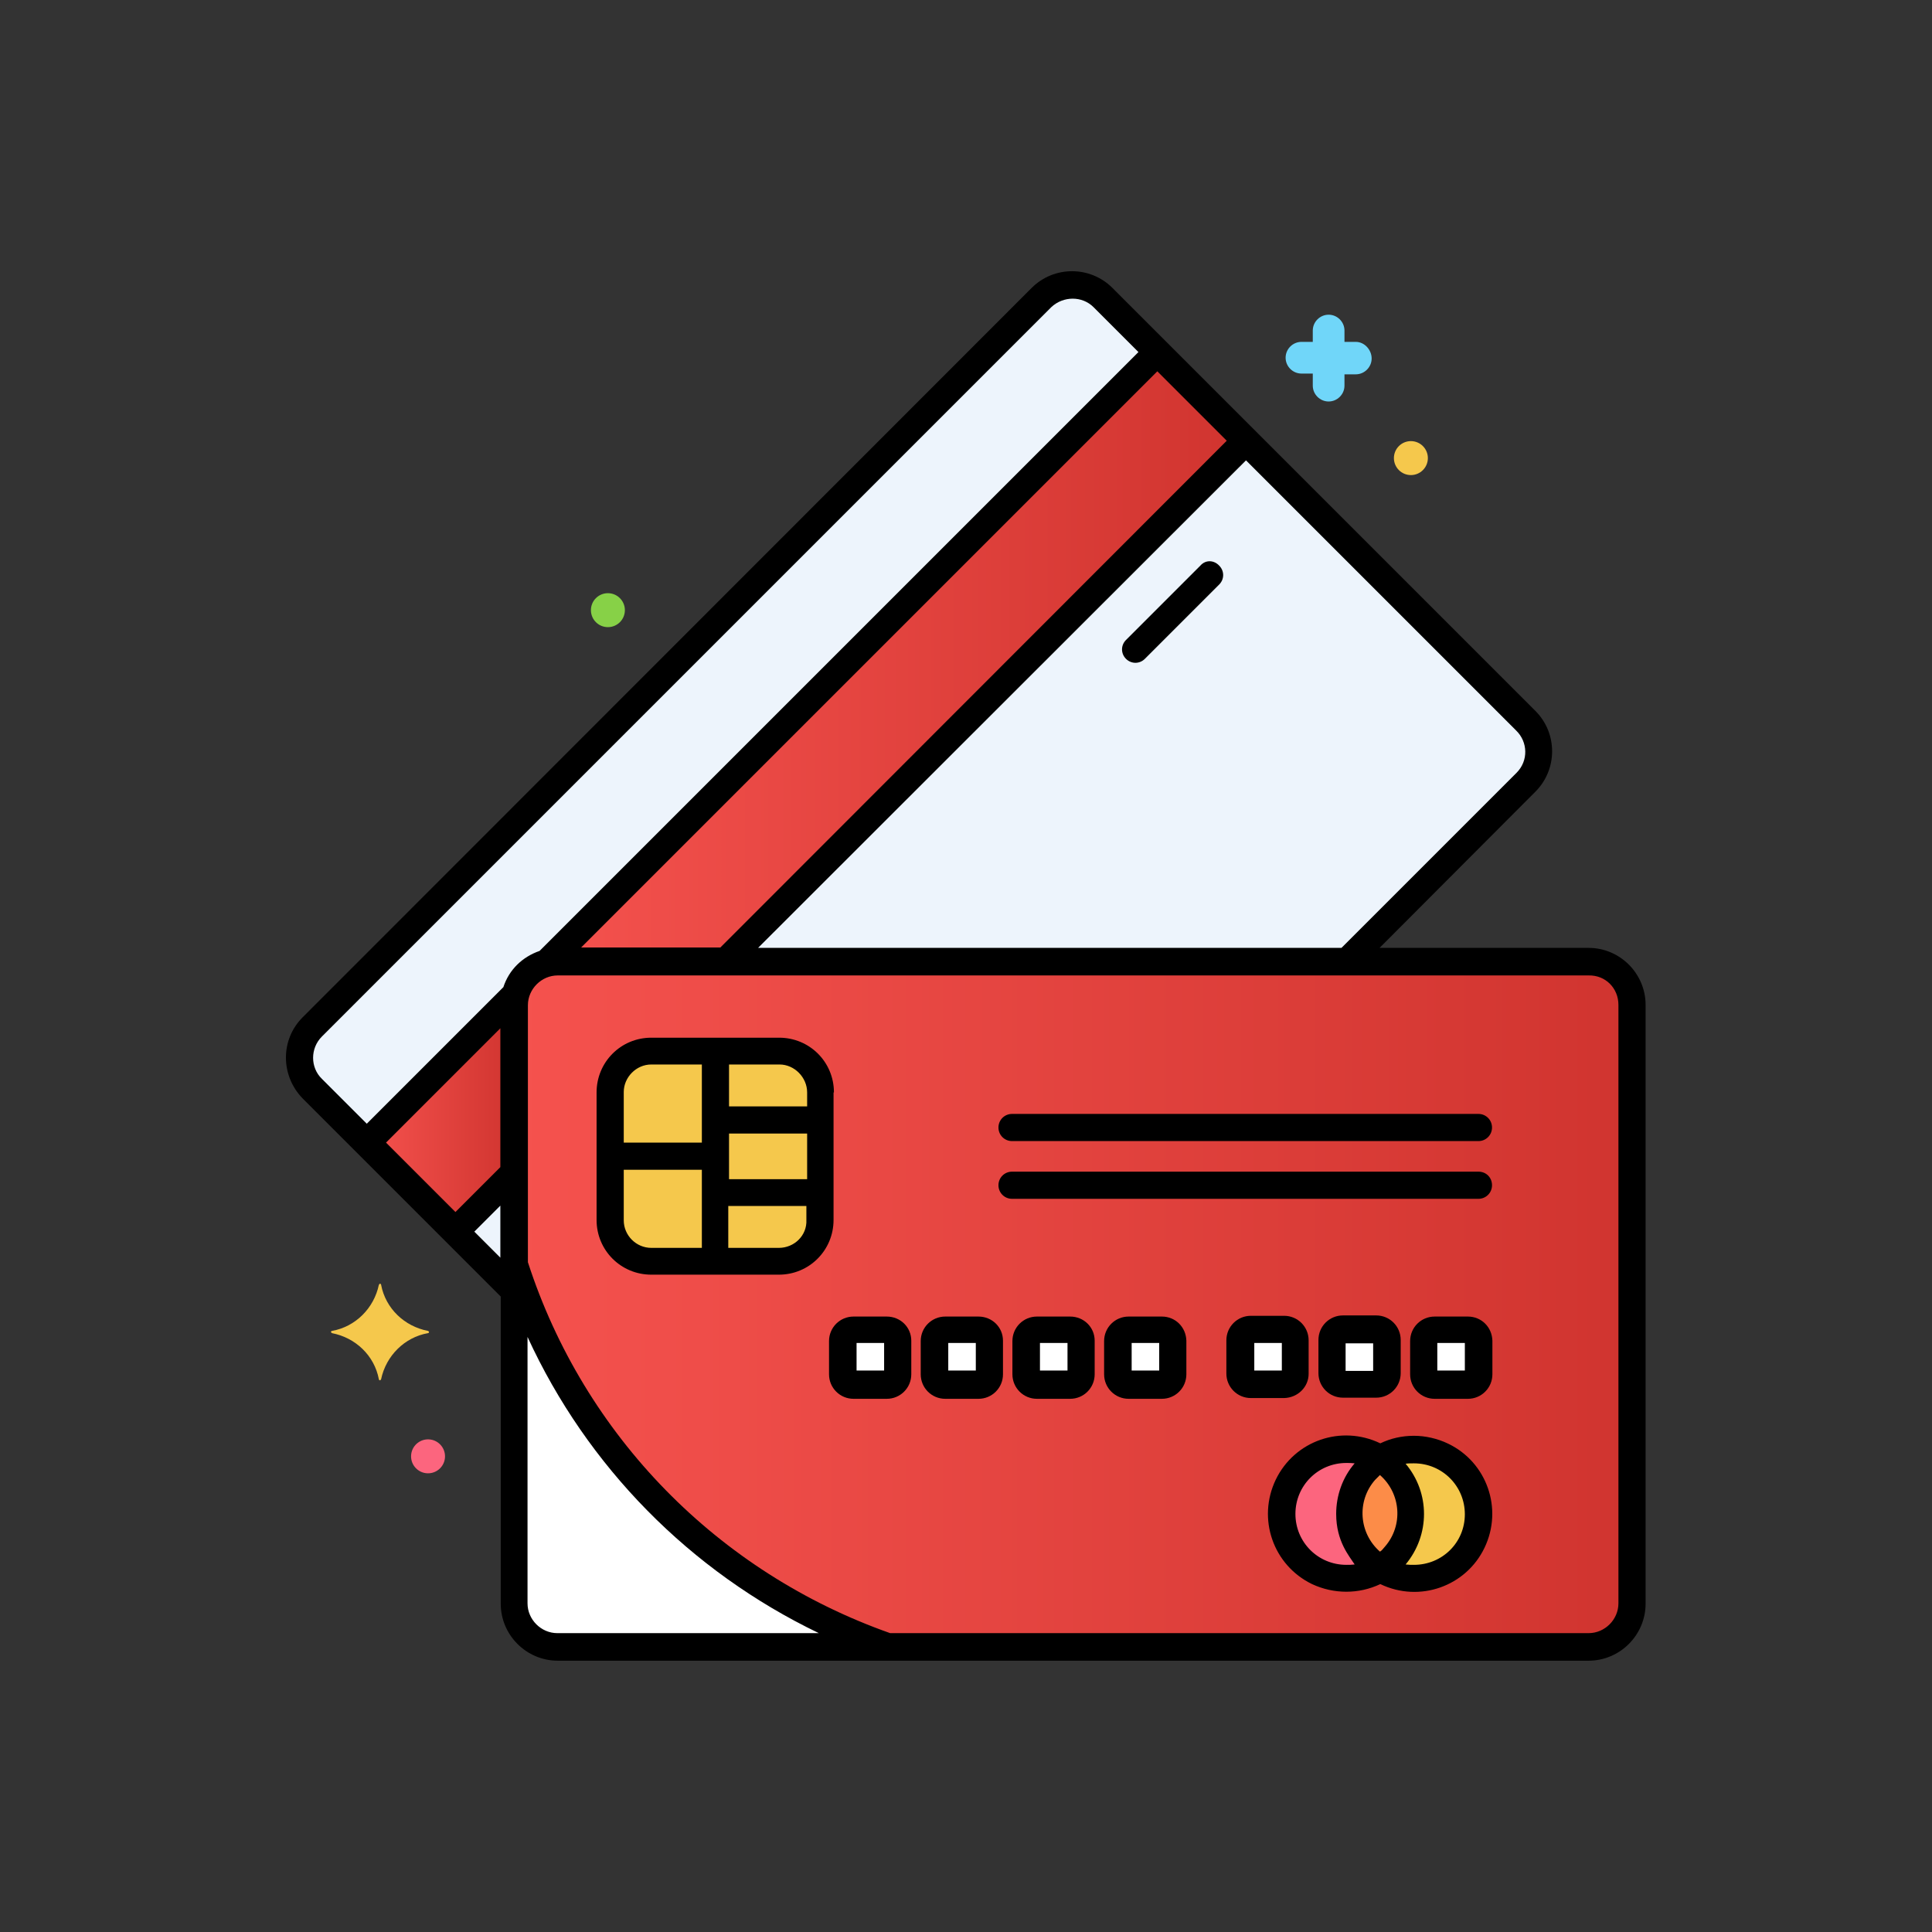 <?xml version="1.0" encoding="utf-8"?>
<!-- Generator: Adobe Illustrator 24.0.1, SVG Export Plug-In . SVG Version: 6.00 Build 0)  -->
<svg version="1.1" id="Layer_1" xmlns="http://www.w3.org/2000/svg" xmlns:xlink="http://www.w3.org/1999/xlink" x="0px" y="0px"
	 viewBox="0 0 512 512" style="enable-background:new 0 0 512 512;" xml:space="preserve">
<rect x="0" y="0" width="512" height="512" fill="#333333" stroke="none"/>
<style type="text/css">
	.st0{fill:#3CAADC;}
	.st1{fill:url(#SVGID_1_);}
	.st2{fill:#FFFFFF;}
	.st3{fill:#EDF4FC;}
	.st4{fill:url(#SVGID_2_);}
	.st5{fill:url(#SVGID_3_);}
	.st6{fill:#F5C84C;}
	.st7{fill:#FC657E;}
	.st8{fill:#FC8C48;}
	.st9{fill:#87D147;}
	.st10{fill:#70D6F9;}
</style>
<path class="st0" d="M147.7,254.8H421c6.3,0,11.5,5.2,11.5,11.5v158.6c0,6.3-5.2,11.5-11.5,11.5H147.7c-6.3,0-11.5-5.2-11.5-11.5
	V266.3C136.2,260,141.4,254.8,147.7,254.8z"/>
<linearGradient id="SVGID_1_" gradientUnits="userSpaceOnUse" x1="136.221" y1="345.617" x2="432.524" y2="345.617">
	<stop  offset="0" style="stop-color:#F5524E"/>
	<stop  offset="1" style="stop-color:#D0342F"/>
</linearGradient>
<path class="st1" d="M147.7,254.8H421c6.3,0,11.5,5.2,11.5,11.5v158.6c0,6.3-5.2,11.5-11.5,11.5H147.7c-6.3,0-11.5-5.2-11.5-11.5
	V266.3C136.2,260,141.4,254.8,147.7,254.8z"/>
<path class="st2" d="M136.2,335.1v89.9c0,6.3,5.2,11.5,11.5,11.5h87.6C188.1,420,151.5,382.5,136.2,335.1z"/>
<g>
	<g>
		<path class="st2" d="M226.2,352.4h8.8c1.6,0,2.9,1.3,2.9,2.9v8.8c0,1.6-1.3,2.9-2.9,2.9h-8.8c-1.6,0-2.9-1.3-2.9-2.9v-8.9
			C223.3,353.6,224.6,352.4,226.2,352.4L226.2,352.4z"/>
		<path class="st2" d="M250.5,352.4h8.8c1.6,0,2.9,1.3,2.9,2.9v8.8c0,1.6-1.3,2.9-2.9,2.9h-8.8c-1.6,0-2.9-1.3-2.9-2.9v-8.9
			C247.6,353.6,248.9,352.4,250.5,352.4L250.5,352.4z"/>
		<path class="st2" d="M274.8,352.4h8.8c1.6,0,2.9,1.3,2.9,2.9v8.8c0,1.6-1.3,2.9-2.9,2.9h-8.8c-1.6,0-2.9-1.3-2.9-2.9v-8.9
			C271.9,353.6,273.2,352.4,274.8,352.4L274.8,352.4z"/>
		<path class="st2" d="M299.1,352.4h8.8c1.6,0,2.9,1.3,2.9,2.9v8.8c0,1.6-1.3,2.9-2.9,2.9h-8.8c-1.6,0-2.9-1.3-2.9-2.9v-8.9
			C296.2,353.6,297.5,352.4,299.1,352.4L299.1,352.4z"/>
	</g>
	<g>
		<path class="st2" d="M331.6,352.4h8.8c1.6,0,2.9,1.3,2.9,2.9v8.8c0,1.6-1.3,2.9-2.9,2.9h-8.8c-1.6,0-2.9-1.3-2.9-2.9v-8.9
			C328.7,353.6,330,352.4,331.6,352.4L331.6,352.4z"/>
		<path class="st2" d="M355.9,352.4h8.8c1.6,0,2.9,1.3,2.9,2.9v8.8c0,1.6-1.3,2.9-2.9,2.9h-8.8c-1.6,0-2.9-1.3-2.9-2.9v-8.9
			C353,353.6,354.3,352.4,355.9,352.4L355.9,352.4z"/>
		<path class="st2" d="M380.2,352.4h8.8c1.6,0,2.9,1.3,2.9,2.9v8.8c0,1.6-1.3,2.9-2.9,2.9h-8.8c-1.6,0-2.9-1.3-2.9-2.9v-8.9
			C377.3,353.6,378.6,352.4,380.2,352.4L380.2,352.4z"/>
	</g>
</g>
<path class="st3" d="M136.2,266.3c0-6.3,5.2-11.5,11.5-11.5h209.2l47.4-47.4c4.5-4.5,4.5-11.8,0-16.2L292.2,79
	c-4.5-4.5-11.8-4.5-16.2,0L82.7,272.1c-4.5,4.5-4.5,11.8,0,16.2l53.5,53.5V266.3z"/>
<linearGradient id="SVGID_2_" gradientUnits="userSpaceOnUse" x1="144.847" y1="174.32" x2="330.162" y2="174.32">
	<stop  offset="0" style="stop-color:#F5524E"/>
	<stop  offset="1" style="stop-color:#D0342F"/>
</linearGradient>
<path class="st4" d="M147.7,254.8h44.6L330.2,117l-23.4-23.4L144.8,255.1C145.9,255,146.9,254.8,147.7,254.8z"/>
<linearGradient id="SVGID_3_" gradientUnits="userSpaceOnUse" x1="97.261" y1="294.94" x2="136.653" y2="294.94">
	<stop  offset="0" style="stop-color:#F5524E"/>
	<stop  offset="1" style="stop-color:#D0342F"/>
</linearGradient>
<path class="st5" d="M136.2,266.3c0-1,0.1-1.9,0.4-2.9l-39.4,39.4l23.4,23.6l15.5-15.5V266.3z"/>
<path class="st6" d="M172.6,278.6h33.8c6,0,10.9,4.9,10.9,10.9v33.8c0,6-4.9,10.9-10.9,10.9h-33.8c-6,0-10.9-4.9-10.9-10.9v-33.8
	C161.7,283.4,166.6,278.6,172.6,278.6z"/>
<path class="st7" d="M357.6,401.2c0-5.9,3.2-11.5,8.2-14.5c-8.1-5-18.5-2.4-23.6,5.6c-5,8.1-2.4,18.5,5.6,23.6
	c5.5,3.5,12.5,3.5,18,0C360.6,412.7,357.6,407.1,357.6,401.2L357.6,401.2z"/>
<path class="st6" d="M374.7,384.1c-3.2,0-6.3,0.9-8.9,2.6c8.1,4.9,10.6,15.5,5.6,23.6c-1.4,2.3-3.3,4.2-5.6,5.6
	c8.1,5,18.5,2.4,23.6-5.6c5-8.1,2.4-18.5-5.6-23.6C381.1,384.9,377.9,384.1,374.7,384.1z"/>
<path class="st8" d="M373.9,401.2c0-5.9-3-11.5-8.2-14.5c-8.1,4.9-10.6,15.5-5.6,23.6c1.4,2.3,3.3,4.2,5.6,5.6
	C370.8,412.7,373.9,407.1,373.9,401.2L373.9,401.2z"/>
<circle class="st6" cx="373.9" cy="121.4" r="4.5"/>
<ellipse transform="matrix(3.327799e-02 -0.999 0.999 3.327799e-02 -275.862 486.688)" class="st7" cx="113.7" cy="385.9" rx="4.5" ry="4.5"/>
<circle class="st9" cx="161.1" cy="161.7" r="4.5"/>
<path class="st6" d="M113.4,352.7c-6.2-1.2-11.2-5.9-12.4-12.2c0-0.1-0.1-0.3-0.3-0.3s-0.1,0.1-0.3,0.3c-1.3,6.2-6.2,11.1-12.4,12.2
	c-0.1,0-0.3,0.1-0.3,0.3c0,0.1,0.1,0.1,0.3,0.3c6.2,1.2,11.2,5.9,12.4,12.2c0,0.1,0.1,0.3,0.3,0.3s0.1-0.1,0.3-0.3
	c1.3-6.2,6.2-11.1,12.4-12.2c0.1,0,0.3-0.1,0.3-0.3C113.7,352.9,113.5,352.7,113.4,352.7z"/>
<path class="st10" d="M359.3,90.6h-3v-3c0-2.3-1.9-4.2-4.2-4.2c-2.3,0-4.2,1.9-4.2,4.2v3h-3c-2.3,0-4.2,1.9-4.2,4.2s1.9,4.2,4.2,4.2
	h3v3.2c0,2.3,1.9,4.2,4.2,4.2c2.3,0,4.2-1.9,4.2-4.2v-3h3c2.3,0,4.2-1.9,4.2-4.2S361.6,90.6,359.3,90.6z"/>
<path d="M80.2,291.1l52.5,52.5v81.4c0,8.3,6.8,15.1,15.1,15.1H421c8.3,0,15.1-6.8,15.1-15.1V266.3c0-8.3-6.8-15.1-15.1-15.1h-55.4
	l41.3-41.4c5.9-5.9,5.9-15.5,0-21.4c-23.3-23.3-88.3-88.3-112.1-112.1c-5.9-5.9-15.5-5.9-21.4,0L80.2,269.6
	C74.3,275.5,74.3,285,80.2,291.1L80.2,291.1z M147.7,432.8c-4.3,0-7.9-3.6-7.9-7.9v-70.6c15.8,34.4,43.1,62.1,77.2,78.5H147.7z
	 M132.6,333.3l-6.9-6.9l6.9-6.9V333.3z M132.6,309.3l-11.9,11.9l-18.4-18.4l30.3-30.3L132.6,309.3z M428.9,266.3v158.6
	c0,4.3-3.6,7.9-7.9,7.9H235.9c-45.6-16.1-81.1-52.3-96-98.3v-68.1c0-4.3,3.6-7.9,7.9-7.9H421C425.5,258.4,428.9,261.9,428.9,266.3z
	 M325.1,116.8L190.9,251.1h-36.9L306.7,98.4L325.1,116.8z M401.9,204.8l-46.4,46.4H200.9L330.2,122l71.6,71.6
	C404.9,196.6,405.1,201.6,401.9,204.8L401.9,204.8z M85.3,274.7L278.6,81.4c3.2-3,8.2-3,11.2,0l11.9,11.9L143,252
	c-4.6,1.6-8.1,5-9.6,9.6l-36.2,36.2l-11.9-11.9C82.2,282.9,82.2,277.8,85.3,274.7z"/>
<path d="M318.1,149.9l-19.7,19.7c-1.4,1.4-1.4,3.6,0,5c1.4,1.4,3.6,1.4,5,0l19.7-19.7c1.4-1.4,1.4-3.6,0-5
	C321.7,148.4,319.5,148.3,318.1,149.9C318.1,149.7,318.1,149.7,318.1,149.9z"/>
<path d="M221,289.5c0-8.1-6.5-14.5-14.5-14.5h-33.9c-8.1,0-14.5,6.5-14.5,14.5v33.8c0,8.1,6.5,14.5,14.5,14.5h33.8
	c8.1,0,14.5-6.5,14.5-14.5v-33.8H221z M193.2,300.4h20.7v12.1h-20.7V300.4z M213.9,289.5v3.7h-20.7v-11.1h13.4
	C210.5,282.1,213.9,285.5,213.9,289.5L213.9,289.5z M172.6,282.1H186v20.7h-20.7v-13.4C165.3,285.5,168.6,282.1,172.6,282.1
	L172.6,282.1z M165.3,323.4V310H186v20.7h-13.4C168.6,330.7,165.3,327.4,165.3,323.4L165.3,323.4z M206.4,330.7H193v-11.1h20.7v3.7
	C213.9,327.4,210.5,330.7,206.4,330.7L206.4,330.7z"/>
<path d="M264.6,298.8c0,2,1.6,3.6,3.6,3.6h123.6c2,0,3.6-1.6,3.6-3.6s-1.6-3.6-3.6-3.6H268.2C266.2,295.2,264.6,296.8,264.6,298.8z"
	/>
<path d="M391.8,310.5H268.2c-2,0-3.6,1.6-3.6,3.6s1.6,3.6,3.6,3.6h123.6c2,0,3.6-1.6,3.6-3.6S393.9,310.5,391.8,310.5z"/>
<path d="M374.7,380.5c-3.2,0-6.2,0.7-8.9,2c-10.4-5-22.7-0.7-27.7,9.6c-5,10.4-0.7,22.7,9.6,27.7c5.8,2.7,12.4,2.7,18.1,0
	c10.4,5,22.7,0.6,27.6-9.6c5-10.4,0.6-22.7-9.6-27.6C380.9,381.2,377.7,380.5,374.7,380.5z M365.7,411.2c-5.6-4.9-6.2-13.4-1.3-19
	c0.4-0.4,0.9-0.9,1.3-1.3c5.6,4.9,6.2,13.4,1.3,19C366.5,410.5,366.1,411,365.7,411.2z M356.8,414.7c-7.5,0-13.5-6-13.5-13.5
	s6-13.5,13.5-13.5c0.7,0,1.4,0,2.2,0.1c-3.2,3.7-4.9,8.5-4.9,13.4c0,7.3,3.5,11.2,4.9,13.4C358.2,414.7,357.5,414.7,356.8,414.7
	L356.8,414.7z M374.7,414.7c-0.7,0-1.4,0-2.2-0.1c6.5-7.8,6.5-19,0-26.7c0.7-0.1,1.4-0.1,2.2-0.1c7.5,0,13.5,6,13.5,13.5
	S382.2,414.7,374.7,414.7L374.7,414.7z"/>
<path d="M235,348.9h-8.8c-3.6,0-6.5,2.9-6.5,6.5v8.8c0,3.6,2.9,6.5,6.5,6.5h8.8c3.6,0,6.5-2.9,6.5-6.5v-8.9
	C241.5,351.7,238.6,348.9,235,348.9L235,348.9z M234.3,363.2h-7.3v-7.3h7.3V363.2z"/>
<path d="M259.3,348.9h-8.8c-3.6,0-6.5,2.9-6.5,6.5v8.8c0,3.6,2.9,6.5,6.5,6.5h8.8c3.6,0,6.5-2.9,6.5-6.5v-8.9
	C265.8,351.7,262.9,348.9,259.3,348.9L259.3,348.9z M258.6,363.2h-7.3v-7.3h7.3V363.2z"/>
<path d="M283.6,348.9h-8.8c-3.6,0-6.5,2.9-6.5,6.5v8.8c0,3.6,2.9,6.5,6.5,6.5h8.8c3.6,0,6.5-2.9,6.5-6.5v-8.9
	C290.1,351.7,287.2,348.9,283.6,348.9L283.6,348.9z M282.9,363.2h-7.3v-7.3h7.3V363.2z"/>
<path d="M307.9,348.9h-8.8c-3.6,0-6.5,2.9-6.5,6.5v8.8c0,3.6,2.9,6.5,6.5,6.5h8.8c3.6,0,6.5-2.9,6.5-6.5v-8.9
	C314.3,351.7,311.5,348.9,307.9,348.9L307.9,348.9z M307.2,363.2h-7.3v-7.3h7.3V363.2z"/>
<path d="M346.8,364.1v-8.9c0-3.6-2.9-6.5-6.5-6.5h-8.8c-3.6,0-6.5,2.9-6.5,6.5v8.8c0,3.6,2.9,6.5,6.5,6.5h8.8
	C344,370.4,346.8,367.5,346.8,364.1L346.8,364.1z M339.7,363.2h-7.3v-7.3h7.3V363.2z"/>
<path d="M364.7,370.4c3.6,0,6.5-2.9,6.5-6.5v-8.8c0-3.6-2.9-6.5-6.5-6.5h-8.8c-3.6,0-6.5,2.9-6.5,6.5v8.8c0,3.6,2.9,6.5,6.5,6.5
	H364.7z M356.6,356h7.3v7.3h-7.3V356z"/>
<path d="M389,348.9h-8.8c-3.6,0-6.5,2.9-6.5,6.5v8.8c0,3.6,2.9,6.5,6.5,6.5h8.8c3.6,0,6.5-2.9,6.5-6.5v-8.9
	C395.4,351.7,392.6,348.9,389,348.9L389,348.9z M388.2,363.2h-7.3v-7.3h7.3V363.2z"/>
</svg>
